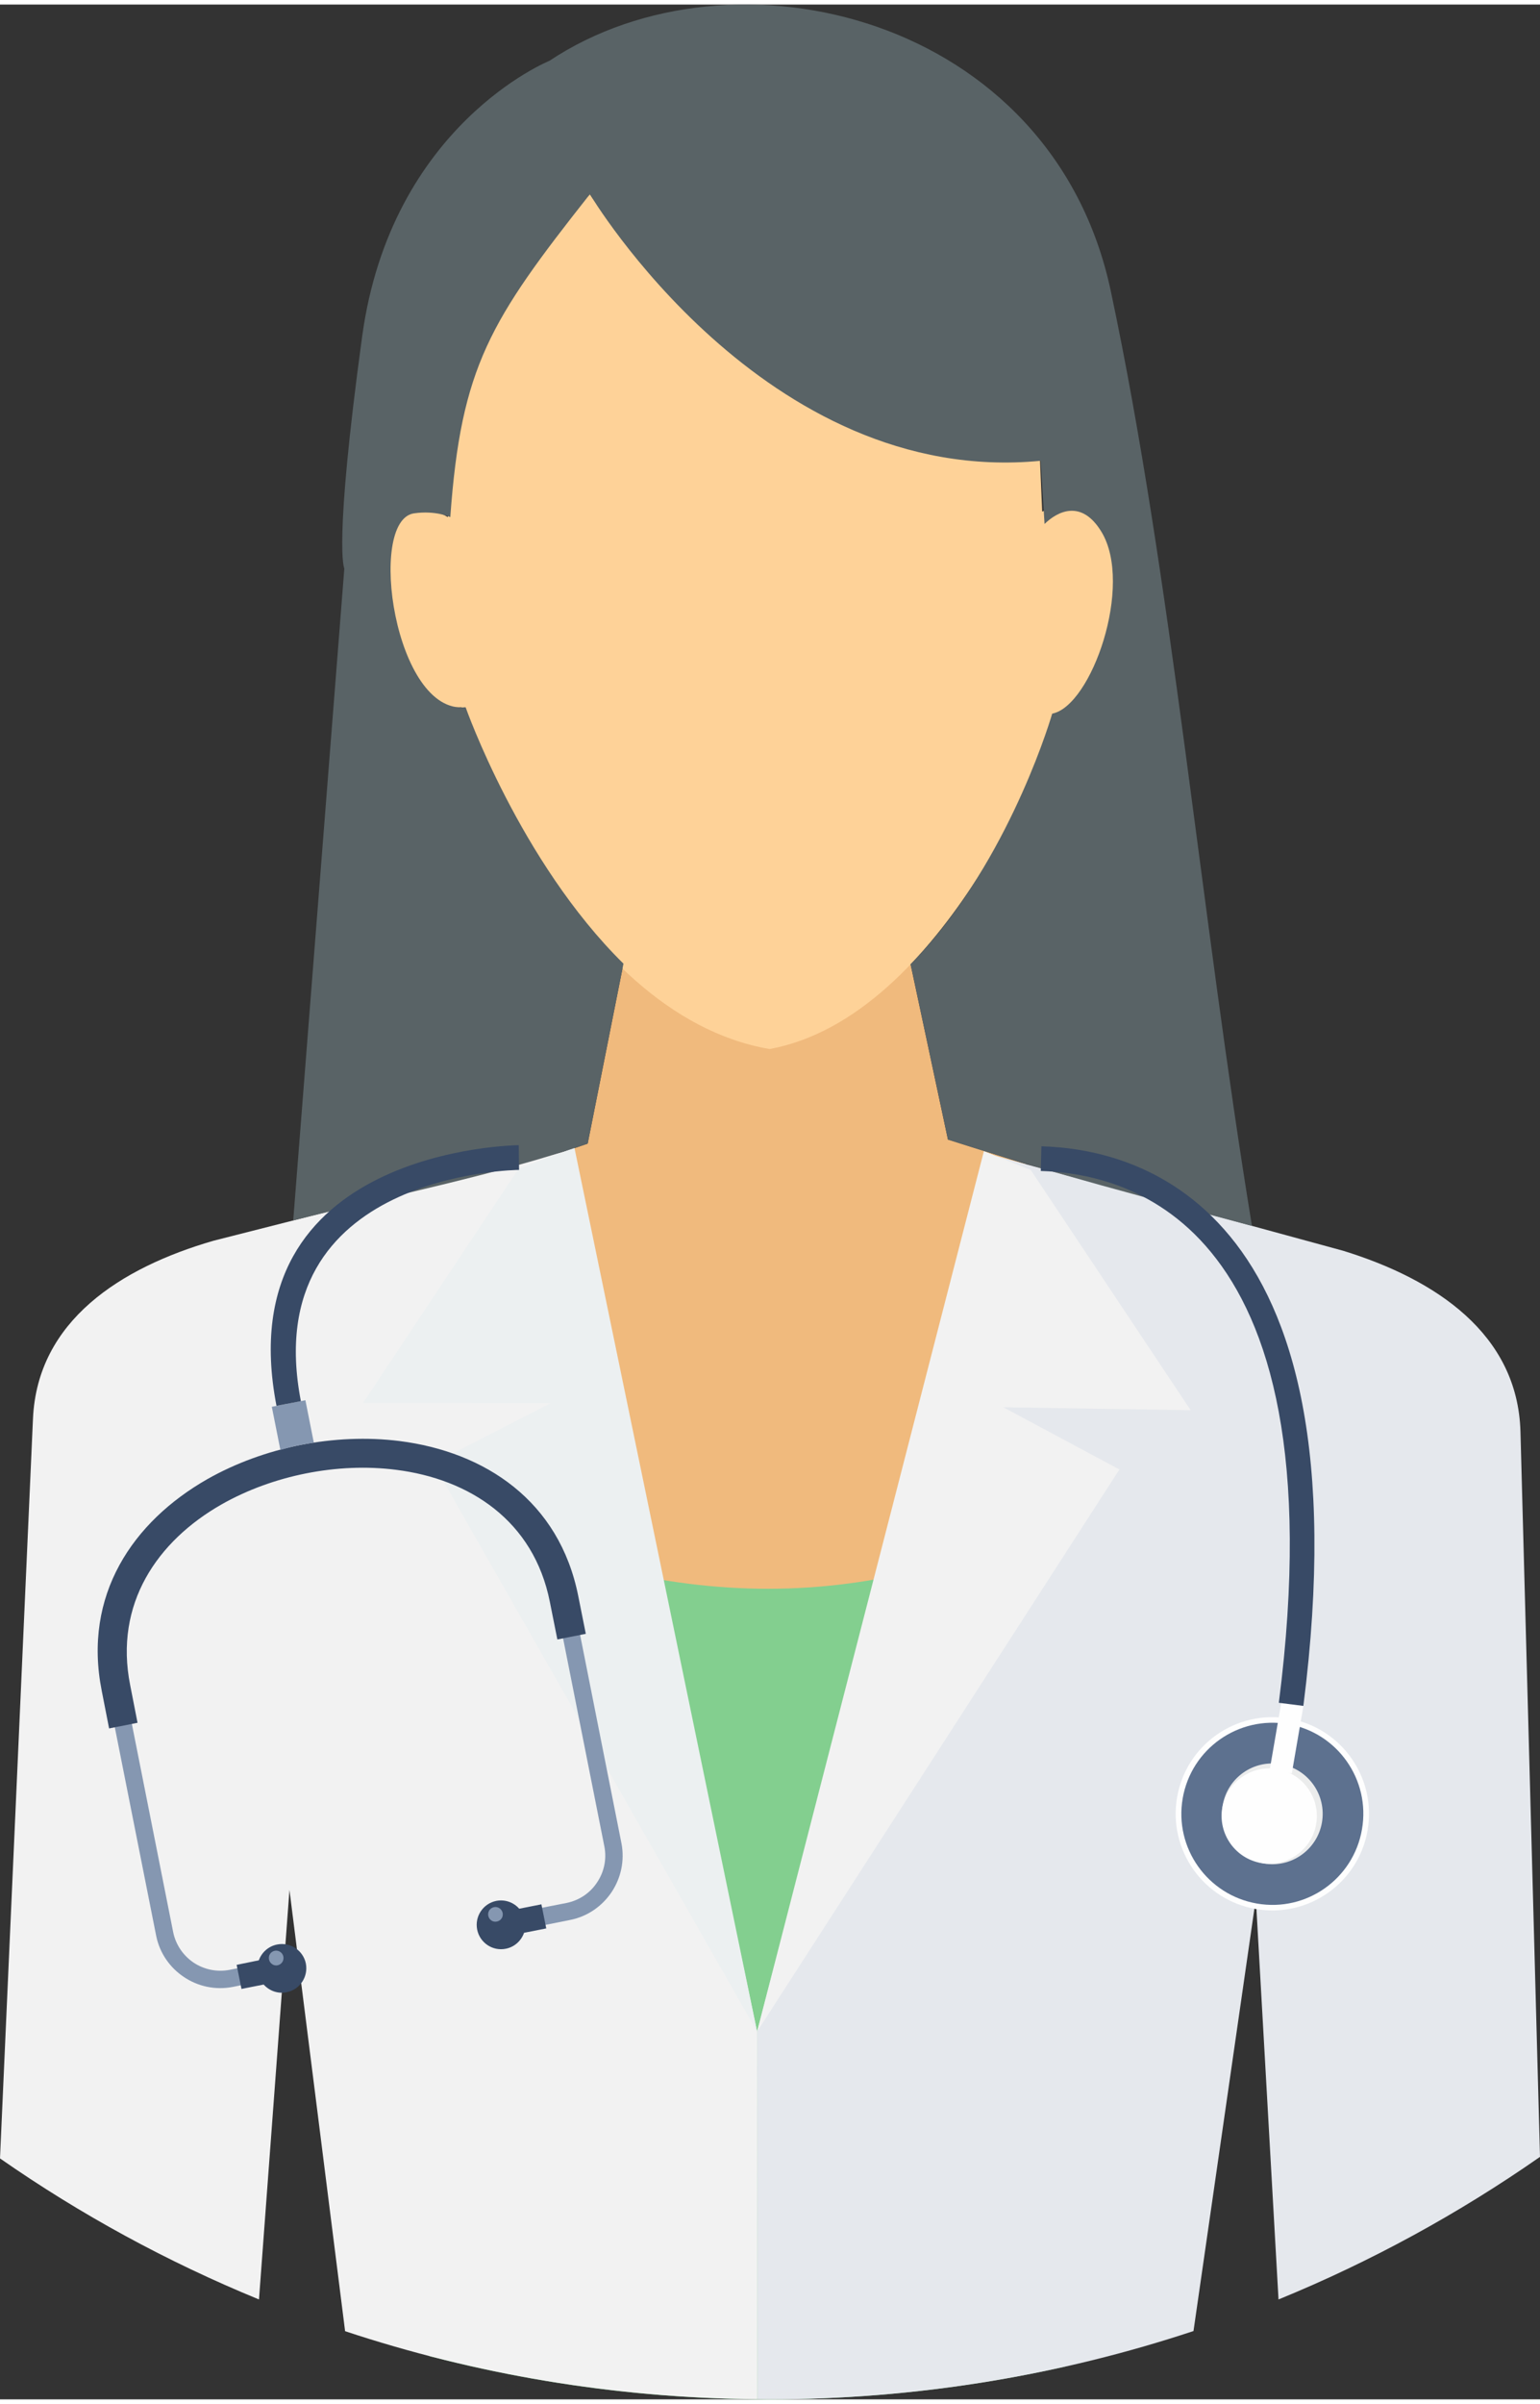 <svg xmlns="http://www.w3.org/2000/svg" width="116" height="181" fill-rule="evenodd" clip-rule="evenodd" image-rendering="optimizeQuality" shape-rendering="geometricPrecision" text-rendering="geometricPrecision" viewBox="0 0 9853 15316"><rect x="0" y="0" width="9853" height="15316" fill="#333333" stroke="none"/><polygon fill="#f0ba7d" points="3994 6108 3760 7285 2975 7555 3439 14884 6426 14867 6566 7417 6065 7259 5809 6058"/><path fill="#83cf8f" d="M2797 9600c1307,634 2651,767 4066,36l-48 5470c-610,137 -1245,210 -1896,210 -750,0 -1477,-96 -2170,-276l48 -5440z"/><path fill="#e5e8ed" d="M6317 7349l2276 621c591,182 1118,531 1135,1158l125 4637c-519,362 -1079,669 -1673,912l-145 -2564 -399 2766c-854,283 -1768,437 -2717,437 -25,0 -50,-1 -74,-1l-1 -2351 1473 -5615z"/><polygon fill="#f2f2f2" points="6295 7333 6595 7454 7618 8990 6419 8971 7162 9369 4844 12964"/><path fill="#f2f2f2" d="M3653 7325l-2287 581c-594,172 -1127,512 -1155,1138l-211 4731c514,358 1069,661 1657,902l195 -2619 356 2822c830,275 1716,427 2637,435l-1 -2351 -1191 -5639z"/><polygon fill="#ecf0f1" points="3675 7310 3317 7447 2323 8943 3523 8945 2772 9330 4844 12964"/><path fill="#fed298" d="M2446 3284c-38,386 39,1243 507,1210 0,0 674,1964 1971,2186 1120,-205 1801,-1983 1852,-2152 155,53 586,-665 255,-1253 -94,-168 -363,-32 -363,-32l-21 -491c-1769,172 -2873,-1539 -2873,-1539 -674,734 -837,1152 -909,2065 0,0 -127,-79 -267,-82 -42,-1 -97,36 -152,88z"/><path fill="#596366" d="M3760 7285l229 -1151c-664,-654 -1010,-1640 -1010,-1640 -453,51 -634,-1196 -330,-1240 139,-20 232,24 232,24 69,-964 255,-1257 893,-2065 0,0 1116,1876 2884,1705l25 404c84,-82 237,-159 364,50 207,341 -64,1115 -315,1163 -35,119 -315,1000 -906,1603l239 1121c663,215 1303,381 1945,552 -326,-1989 -513,-4141 -903,-5978 -374,-1762 -2417,-2255 -3592,-1473 0,0 -1013,409 -1198,1763 -185,1354 -114,1484 -114,1484l-327 4169c606,-153 1306,-292 1884,-491z"/><path fill="#fefefe" d="M8035 12180c-336,-58 -562,-378 -504,-714 58,-337 378,-562 715,-504 336,58 562,378 504,714 -58,337 -378,562 -715,504z"/><path fill="#5d718f" d="M8042 12145c-317,-55 -530,-356 -475,-673 55,-317 356,-529 673,-475 317,55 529,356 474,673 -54,317 -355,530 -672,475z"/><path fill="#ebecec" d="M8086 11889c-175,-31 -293,-198 -263,-373 30,-175 197,-293 372,-262 176,30 293,197 263,372 -30,175 -197,293 -372,263z"/><polygon fill="#fefefe" points="8124 11288 8265 11313 8341 10872 8200 10847"/><path fill="#8597b1" fill-rule="nonzero" d="M3382 12303l265 -53c113,-22 206,-89 266,-178 59,-89 85,-200 63,-313l-312 -1572c-118,-593 -582,-896 -1112,-963 -203,-26 -416,-16 -623,25 -206,41 -406,113 -584,215 -464,263 -776,720 -658,1314l312 1572c22,112 89,206 178,265l0 0c89,60 201,85 313,63l265 -53 -21 -109 -265 53c-83,16 -165,-3 -230,-46l0 0c-65,-44 -114,-112 -131,-195l-312 -1572c-107,-539 179,-955 603,-1196 168,-95 357,-164 552,-203 195,-38 396,-47 587,-23 485,62 910,337 1017,875l312 1572c16,82 -3,164 -47,229 -43,66 -112,114 -194,131l-266 52 22 110z"/><path fill="#384a66" fill-rule="nonzero" d="M3748 10420l-48 -240c-121,-612 -599,-924 -1144,-993 -207,-26 -424,-16 -634,25 -210,42 -414,116 -596,219 -476,272 -797,741 -675,1354l47 240 182 -36 -47 -240c-104,-521 174,-923 585,-1157 164,-93 349,-160 540,-198 191,-38 388,-47 576,-23 470,59 881,325 984,845l48 240 182 -36z"/><path fill="#384a66" d="M1545 12691l142-28c36 40 91 61 147 49 84-16 139-98 123-183-17-84-99-139-184-122-56 11-99 51-117 101l-142 29 31 154zM3495 12304l-142 28c-18 51-61 91-117 102-84 17-166-38-183-122-17-85 38-167 122-184 57-11 112 10 147 50l142-28 31 154z"/><path fill="#8597b1" d="M2008 9198l-54-272-107 21-108 21 55 276c41-12 82-23 124-31 30-6 60-11 90-15zM1776 12540c26-6 42-30 37-56-5-25-30-42-55-37-26 5-42 30-37 55 5 26 30 43 55 38zM3179 12260c26-5 42-29 37-55-5-25-30-42-55-37-26 5-42 30-37 55 5 26 30 43 55 37z"/><path fill="#fefefe" d="M8069 11886c-166,-29 -277,-187 -249,-353 29,-165 186,-276 352,-248 166,29 277,186 249,352 -29,166 -187,277 -352,249z"/><path fill="#384a66" fill-rule="nonzero" d="M3321 7453c-5 0-1679 14-1396 1479l-156 30c-319-1652 1545-1667 1550-1667l2 158zM6663 7302c273 8 801 82 1208 577 398 484 676 1372 468 3002l-157-20c202-1577-59-2426-434-2882-365-445-842-512-1089-519l4-158z"/></svg>